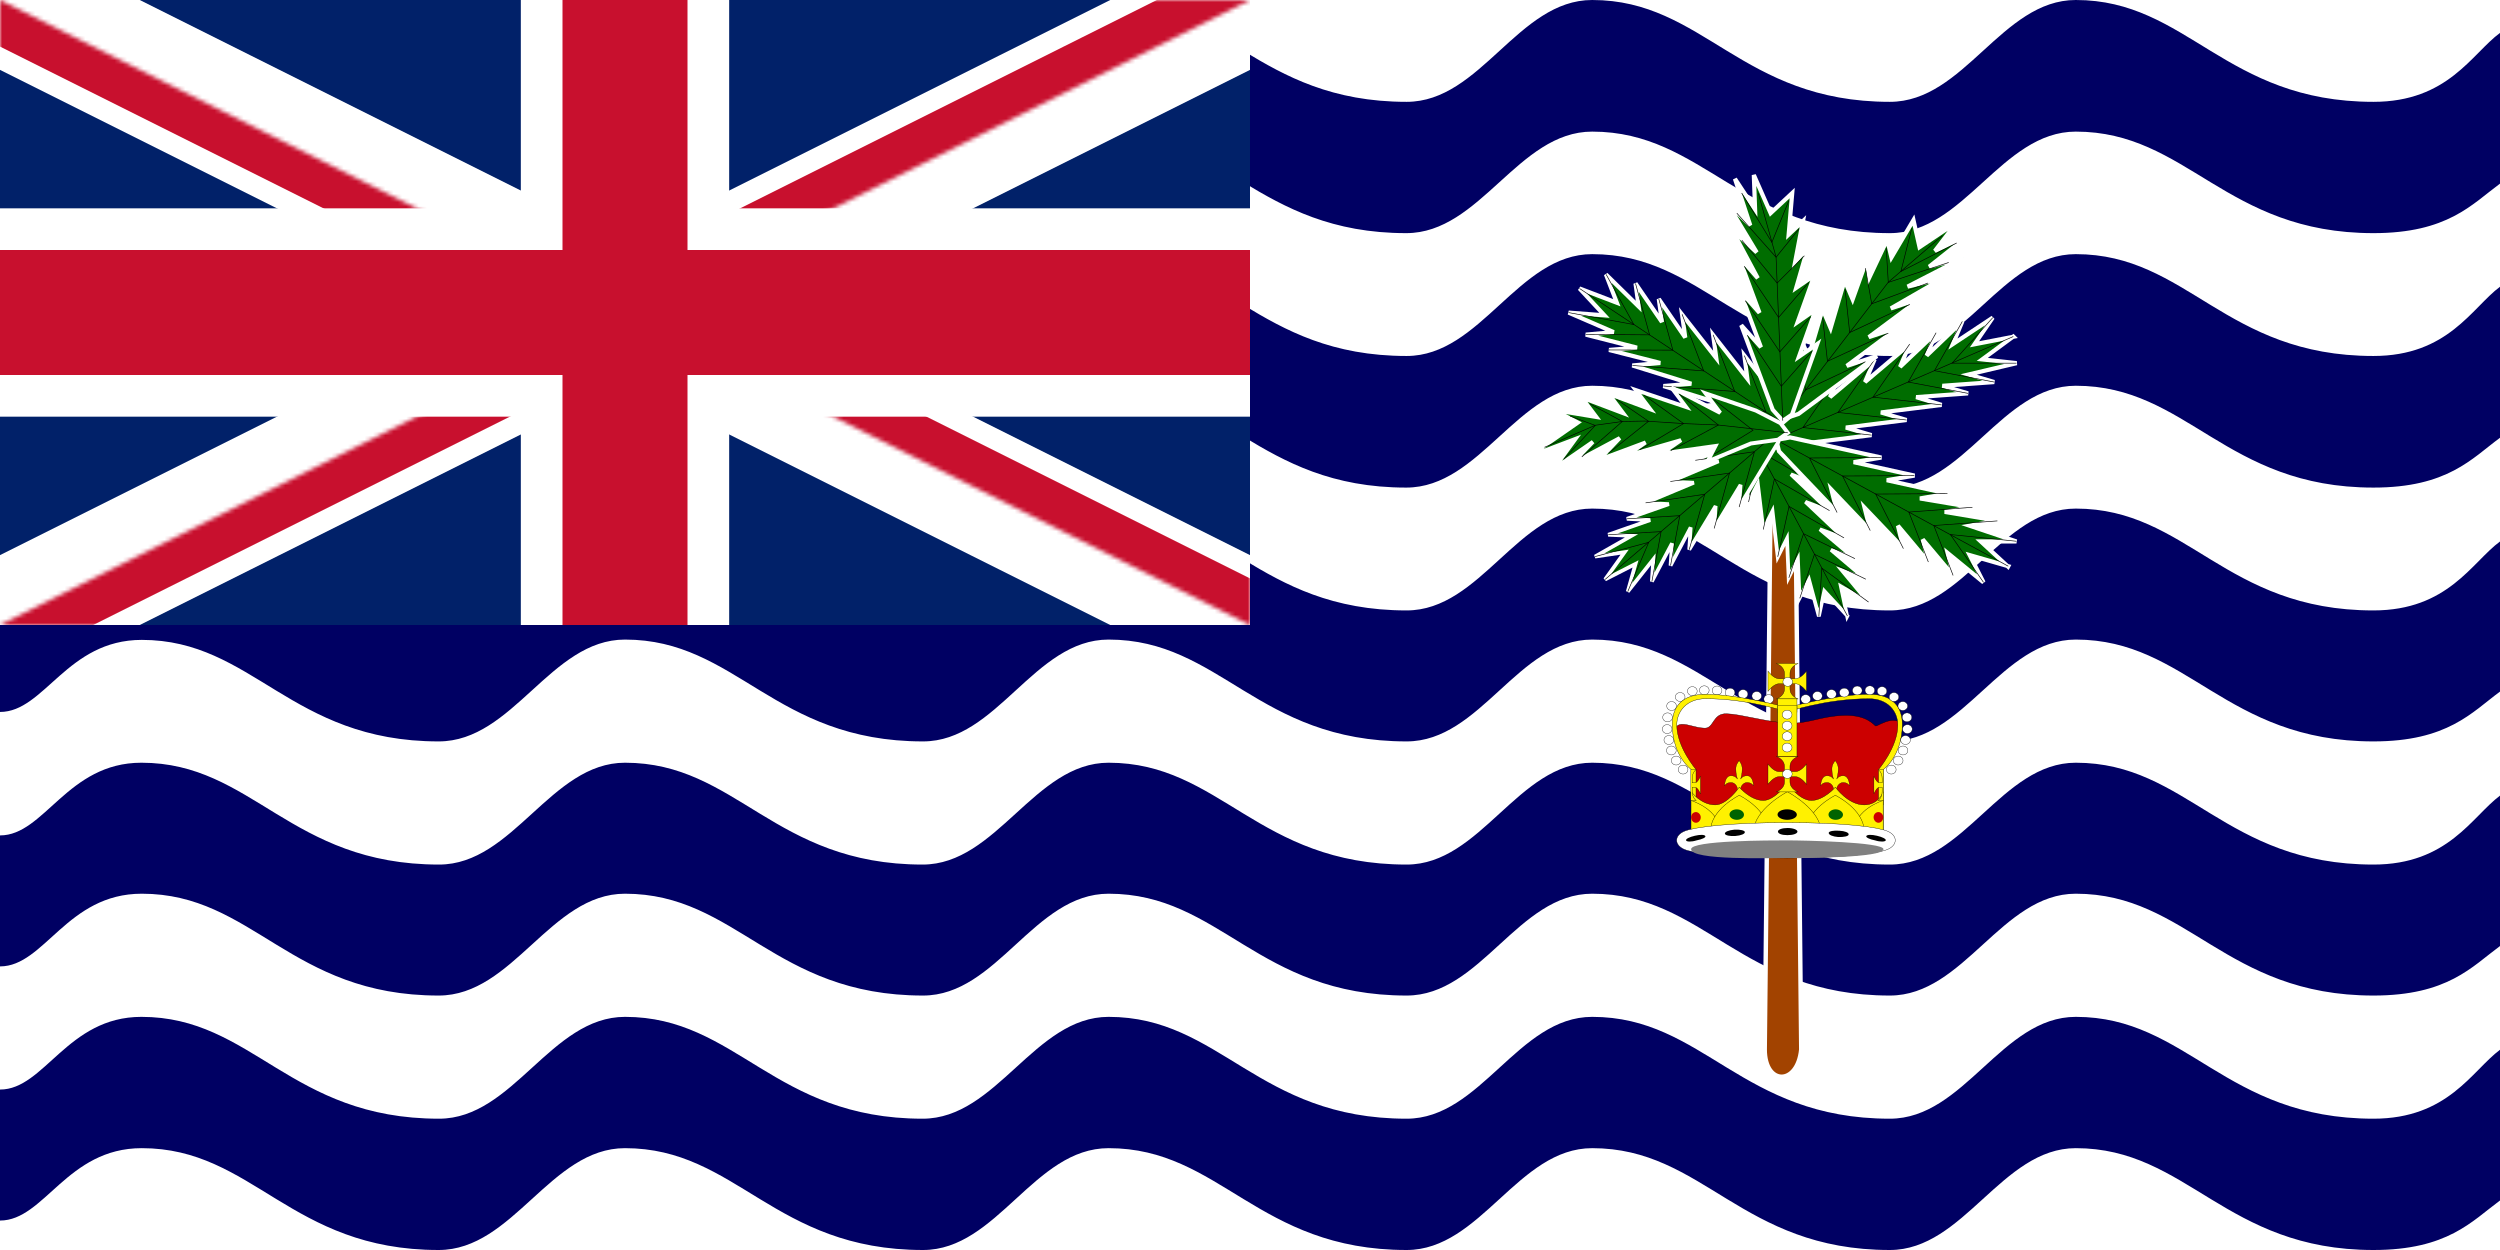 <svg xmlns="http://www.w3.org/2000/svg" width="600" height="300" fill="none"><rect width="100%" height="100%" fill="#333333" stroke="none"/><g clip-path="url(#a)"><path fill="#fff" d="M0 0h600v300H0z"/><path fill="#fff" d="M0 0h600v300H0z"/><path fill="#000063" fill-rule="evenodd" d="M600 251.943c-6.75 5.039-12.469 16.545-30.375 16.545-35.719 0-44.625-24.442-71.437-24.442-17.813 0-26.719 24.442-44.626 24.442-35.718 0-44.624-24.442-71.437-24.442-17.813 0-26.719 24.442-44.531 24.442-35.813 0-44.719-24.442-71.532-24.442-17.812 0-26.812 24.442-44.624 24.442-35.719 0-44.626-24.442-71.438-24.442-17.812 0-26.812 24.442-44.625 24.442-35.812 0-44.719-24.442-71.437-24.442-17.813 0-23.25 17.448-33.938 17.448v31.437c10.688 0 16.031-17.373 34.031-17.373 26.719 0 35.625 24.442 71.25 24.442 17.907 0 26.813-24.442 44.719-24.442 26.812 0 35.719 24.442 71.531 24.442 17.813 0 26.625-24.442 44.531-24.442 26.813 0 35.719 24.442 71.532 24.442 17.812 0 26.718-24.442 44.531-24.442 26.813 0 35.719 24.442 71.437 24.442 17.813 0 26.813-24.442 44.626-24.442C525 275.558 534 300 569.625 300c17.813 0 23.625-6.919 30.375-11.883zm0-60.993c-6.75 5.039-12.469 16.546-30.375 16.546-35.719 0-44.625-24.443-71.437-24.443-17.813 0-26.719 24.443-44.626 24.443-35.718 0-44.624-24.443-71.437-24.443-17.813 0-26.719 24.443-44.531 24.443-35.813 0-44.719-24.443-71.532-24.443-17.812 0-26.812 24.443-44.624 24.443-35.719 0-44.626-24.443-71.438-24.443-17.812 0-26.812 24.443-44.625 24.443-35.812 0-44.719-24.443-71.437-24.443-17.813 0-23.25 17.448-33.938 17.448v31.437c10.688 0 16.031-17.448 34.031-17.448 26.719 0 35.625 24.442 71.25 24.442 17.907 0 26.813-24.442 44.719-24.442 26.812 0 35.719 24.442 71.531 24.442 17.813 0 26.625-24.442 44.531-24.442 26.813 0 35.719 24.442 71.532 24.442 17.812 0 26.718-24.442 44.531-24.442 26.813 0 35.719 24.442 71.437 24.442 17.813 0 26.813-24.442 44.626-24.442 26.812 0 35.812 24.442 71.437 24.442 17.813 0 23.625-6.919 30.375-11.883zm0-60.993c-6.75 4.964-12.469 16.546-30.375 16.546-35.719 0-44.625-24.442-71.437-24.442-17.813 0-26.719 24.442-44.626 24.442-35.718 0-44.624-24.442-71.437-24.442-17.813 0-26.719 24.442-44.531 24.442-35.813 0-44.719-24.442-71.532-24.442-17.812 0-26.812 24.442-44.624 24.442-35.719 0-44.626-24.442-71.438-24.442-17.812 0-26.812 24.442-44.625 24.442-35.812 0-44.719-24.442-71.437-24.442-17.813 0-23.25 17.448-33.938 17.448v31.361c10.688 0 16.031-17.298 34.031-17.298 26.719 0 35.625 24.367 71.25 24.367 17.907 0 26.813-24.442 44.719-24.442 26.812 0 35.719 24.442 71.531 24.442 17.813 0 26.625-24.442 44.531-24.442 26.813 0 35.719 24.442 71.532 24.442 17.812 0 26.718-24.442 44.531-24.442 26.813 0 35.719 24.442 71.437 24.442 17.813 0 26.813-24.442 44.626-24.442 26.812 0 35.812 24.442 71.437 24.442 17.813 0 23.625-6.994 30.375-11.958zm0-61.143c-6.75 5.04-12.469 16.621-30.375 16.621-35.719 0-44.625-24.442-71.437-24.442-17.813 0-26.719 24.442-44.626 24.442-35.718 0-44.624-24.442-71.437-24.442-17.813 0-26.719 24.442-44.531 24.442-35.813 0-44.719-24.442-71.532-24.442-17.812 0-26.812 24.442-44.624 24.442-35.719 0-44.626-24.442-71.438-24.442-17.812 0-26.812 24.442-44.625 24.442-35.812 0-44.719-24.442-71.437-24.442C16.125 61.068 10.688 78.516 0 78.516v31.436c10.688 0 16.031-17.372 33.938-17.372 26.718 0 35.718 24.442 71.437 24.442 17.813 0 26.719-24.442 44.625-24.442 26.812 0 35.719 24.442 71.531 24.442 17.813 0 26.625-24.442 44.438-24.442 26.906 0 35.812 24.442 71.531 24.442 17.812 0 26.812-24.442 44.625-24.442 26.813 0 35.719 24.442 71.437 24.442 17.813 0 26.813-24.442 44.626-24.442 26.812 0 35.812 24.442 71.437 24.442 17.813 0 23.625-6.994 30.375-11.958v-36.25m0-60.917c-6.75 4.963-12.469 16.545-30.375 16.545C533.906 24.442 525 0 498.188 0c-17.813 0-26.719 24.442-44.626 24.442C417.844 24.442 408.938 0 382.125 0c-17.813 0-26.719 24.442-44.531 24.442C301.781 24.442 292.875 0 266.062 0c-17.812 0-26.812 24.442-44.624 24.442C185.625 24.442 176.812 0 150 0c-17.812 0-26.812 24.442-44.625 24.442C69.563 24.442 60.656 0 33.938 0 16.125 0 10.688 17.448 0 17.448V48.96c10.688-.076 16.031-17.373 33.938-17.373 26.718 0 35.718 24.367 71.437 24.367 17.813 0 26.719-24.367 44.625-24.367 26.812 0 35.719 24.367 71.531 24.367 17.813 0 26.625-24.367 44.438-24.367 26.906 0 35.812 24.367 71.531 24.367 17.812 0 26.812-24.367 44.625-24.367 26.813 0 35.719 24.367 71.437 24.367 17.813 0 26.813-24.367 44.626-24.367 26.812 0 35.812 24.367 71.437 24.367 17.813 0 23.625-6.92 30.375-11.883z" clip-rule="evenodd"/><path fill="#A24300" fill-rule="evenodd" stroke="#fff" stroke-width="1.057" d="m425.299 86.252-1.762 165.633c0 8.709 7.904 8.709 8.76 0l-1.763-165.633z" clip-rule="evenodd"/><path fill="#006D00" fill-rule="evenodd" stroke="#fff" stroke-width=".906" d="m443.372 147.823-5.538-5.99-1.308 6.091-2.367-8.81-2.265 4.43-.403-9.364-2.215 4.43-.403-9.364-2.215 4.431-1.259-11.026-2.215 4.431-1.309-10.975-2.265 4.43-1.259-11.026-.654-5.537 1.107-2.165 2.92 1.057 4.582 4.38 9.213 8.76-5.689-2.165 9.213 8.76-5.74-2.165 9.213 8.71-5.739-2.115 8.357 7.048-5.689-2.114 8.307 7.048-5.689-2.114 6.344 7.652-6.595-3.826 1.51 7.199z" clip-rule="evenodd"/><path stroke="#000" stroke-width=".151" d="m443.372 147.823-24.518-46.014m16.664 14.197-13.139-7.652-2.719 12.133"/><path stroke="#000" stroke-width=".151" d="m439.093 122.551-13.241-7.602-2.668 12.133"/><path stroke="#000" stroke-width=".151" d="m442.566 129.096-13.19-7.552-2.718 12.083"/><path stroke="#000" stroke-width=".151" d="m445.185 134.08-12.335-5.991-3.524 10.572"/><path stroke="#000" stroke-width=".151" d="m447.802 139.013-12.334-5.991-3.524 10.573"/><path stroke="#000" stroke-width=".151" d="m448.457 144.501-11.227-8.156-.705 11.579"/><path fill="#006D00" fill-rule="evenodd" stroke="#fff" stroke-width="1.007" d="m379.083 69.236 8.961 3.423-2.618-6.796 7.854 7.703-.755-5.538 6.343 9.263-.755-5.538 6.343 9.264-.755-5.538 8.206 10.471-.755-5.538 8.206 10.472-.705-5.538 8.156 10.472 4.128 5.236.353 2.769-3.373.302-7.049-2.165-14.197-4.38 6.696-.554-14.147-4.38 6.696-.554-14.146-4.38 6.695-.604-12.284-3.121 6.696-.554-12.284-3.121 6.696-.604-10.824-4.682 8.609.654-5.941-6.394z" clip-rule="evenodd"/><path stroke="#000" stroke-width=".151" d="m379.083 69.236 52.206 34.587m-24.618-6.243 17.168 1.309-5.186-13.543"/><path stroke="#000" stroke-width=".151" d="m399.22 92.646 17.117 1.31-5.185-13.594"/><path stroke="#000" stroke-width=".151" d="m391.77 87.713 17.117 1.308-5.186-13.593"/><path stroke="#000" stroke-width=".151" d="m386.131 83.987 15.355.05-3.373-12.284"/><path stroke="#000" stroke-width=".151" d="m380.593 80.262 15.304.1-3.373-12.334"/><path stroke="#000" stroke-width=".151" d="m376.465 75.026 15.657 2.87-6.646-12.033"/><path fill="#006D00" fill-rule="evenodd" stroke="#fff" stroke-width="1.007" d="m483.194 80.765-7.451 5.487 8.257.907-11.529 2.718 6.142 1.813-12.435.906 6.142 1.812-12.435.906 6.092 1.863-14.55 1.813 6.142 1.812-14.549 1.812 6.142 1.813-14.55 1.812-7.3.906-3.02-.906 1.107-2.719 5.387-4.53 10.723-9.113-2.316 5.437 10.724-9.062-2.316 5.438 10.723-9.062-2.316 5.437 8.66-8.206-2.266 5.487 8.559-8.206-2.266 5.437 9.566-6.343-4.38 6.394 9.364-1.813z" clip-rule="evenodd"/><path stroke="#000" stroke-width=".151" d="m483.194 80.765-58.902 25.474m17.167-16.362-8.76 12.738 16.463 1.812"/><path stroke="#000" stroke-width=".151" d="m449.917 86.252-8.81 12.738 16.463 1.812"/><path stroke="#000" stroke-width=".151" d="m458.324 82.577-8.81 12.737 16.463 1.863"/><path stroke="#000" stroke-width=".151" d="m464.668 79.859-6.696 11.83 14.348 2.72"/><path stroke="#000" stroke-width=".151" d="m470.961 77.14-6.696 11.831 14.348 2.719"/><path stroke="#000" stroke-width=".151" d="m478.261 76.234-9.767 10.925h15.456"/><path fill="#006D00" fill-rule="evenodd" stroke="#fff" stroke-width="1.007" d="m481.986 135.892-9.263-2.668 3.323 6.544-8.609-7.048 1.309 5.387-7.3-8.659 1.359 5.437-7.3-8.71 1.309 5.438-9.313-9.767 1.359 5.437-9.314-9.767 1.359 5.437-9.313-9.766-4.632-4.884-.654-2.718 3.322-.605 7.3 1.611 14.6 3.223-6.645 1.107 14.6 3.222-6.646 1.108 14.6 3.222-6.646 1.158 12.587 2.114-6.646 1.108 12.586 2.114-6.595 1.208 11.227 3.776h-8.559l6.545 6.042z" clip-rule="evenodd"/><path stroke="#000" stroke-width=".151" d="m481.986 135.892-55.68-30.307m25.172 4.229-17.218.1 6.645 13.09"/><path stroke="#000" stroke-width=".151" d="m459.432 114.143-17.218.101 6.646 13.089"/><path stroke="#000" stroke-width=".151" d="m467.386 118.473-17.218.101 6.646 13.089"/><path stroke="#000" stroke-width=".151" d="m473.377 121.745-15.254 1.158 4.682 11.982"/><path stroke="#000" stroke-width=".151" d="m479.369 125.017-15.255 1.108 4.632 11.982"/><path stroke="#000" stroke-width=".151" d="m483.95 129.901-15.859-1.611 7.955 11.479"/><path fill="#006D00" fill-rule="evenodd" stroke="#fff" stroke-width=".906" d="m385.225 139.064 4.682-6.545-7.099 1.057 8.76-4.984-5.588-.252 10.069-3.524-5.589-.302 10.069-3.524-5.588-.302 11.579-4.833-5.638-.252 11.579-4.883-5.588-.252 11.579-4.833 5.789-2.467 2.82.151-.202 2.668-3.171 5.236-6.344 10.472.403-5.337-6.343 10.472.352-5.387-6.343 10.472.352-5.337-4.833 9.163.352-5.337-4.833 9.163.353-5.336-6.142 7.753 1.863-6.646z" clip-rule="evenodd"/><path stroke="#000" stroke-width=".151" d="m385.225 139.063 41.785-35.744m-9.615 18.376 3.675-13.291-14.197 2.064"/><path stroke="#000" stroke-width=".151" d="m411.404 126.83 3.675-13.291-14.197 2.014"/><path stroke="#000" stroke-width=".151" d="m405.413 131.915 3.725-13.291-14.197 2.064"/><path stroke="#000" stroke-width=".151" d="m400.932 135.741 2.215-11.982-12.687.755"/><path stroke="#000" stroke-width=".151" d="m396.452 139.567 2.215-11.982-12.687.755"/><path stroke="#000" stroke-width=".151" d="m390.662 141.983 5.034-11.83-12.888 3.423"/><path fill="#006D00" fill-rule="evenodd" stroke="#fff" stroke-width="1.007" d="m469.702 53.277-9.012 6.041-1.459-6.494-5.287 8.961-1.007-4.279-4.329 9.163-.604-4.23-3.373 9.415-1.913-4.53-3.373 11.427-1.914-4.53-3.373 11.427-1.963-4.53-3.373 11.428-1.661 5.739.956 2.265 3.625-1.208 6.243-4.632 12.586-9.263-7.25 2.366 12.536-9.314-7.25 2.417 12.536-9.314-7.25 2.417 12.586-7.25-8.558 2.014 13.391-6.897L463.006 64l9.918-7.853-8.558 4.078z" clip-rule="evenodd"/><path stroke="#000" stroke-width=".151" d="m466.178 56.55-12.989 11.176-25.172 32.824"/><path stroke="#000" stroke-width=".151" d="m447.702 86.806-14.399 6.797-1.208-10.472"/><path stroke="#000" stroke-width=".151" d="m453.189 79.96-14.599 6.746-1.158-10.472"/><path stroke="#000" stroke-width=".151" d="m458.375 73.062-14.449 6.746-1.108-10.42"/><path stroke="#000" stroke-width=".151" d="m462.704 67.927-13.492 4.984-1.51-8.558"/><path stroke="#000" stroke-width=".151" d="m467.689 62.994-14.5 4.782-.503-8.256"/><path stroke="#000" stroke-width=".151" d="m469.602 58.311-13.392 6.847 2.618-10.37"/><path fill="#006D00" fill-rule="evenodd" stroke="#fff" stroke-width="1.007" d="m420.919 42 4.027 9.163 5.186-4.833-.856 9.968 3.423-3.222-1.862 9.767 3.02-3.323-2.769 9.565 4.38-3.02-4.027 11.226 4.329-3.02-4.027 11.327 4.38-3.02-4.028 11.277-2.014 5.638-2.215 1.51-2.416-2.668-2.517-6.746-5.035-13.543 4.732 5.287-5.084-13.593 4.732 5.336-5.034-13.593 4.631 5.286-6.293-11.78 6.042 5.588-7.25-12.032 5.689 5.538-3.675-11.177 4.833 7.35z" clip-rule="evenodd"/><path stroke="#000" stroke-width=".151" d="m421.976 46.33 4.279 15.354 1.611 39.269"/><path stroke="#000" stroke-width=".151" d="m419.358 80.463 8.156 12.234 7.4-8.408"/><path stroke="#000" stroke-width=".151" d="m418.854 72.156 8.307 12.284 7.401-8.407"/><path stroke="#000" stroke-width=".151" d="m418.603 63.9 8.256 12.284 7.25-8.408"/><path stroke="#000" stroke-width=".151" d="m418.049 57.657 8.458 10.27 6.544-6.545"/><path stroke="#000" stroke-width=".151" d="m416.841 51.163 9.414 10.572 5.538-6.847"/><path stroke="#000" stroke-width=".151" d="m417.999 46.33 7.249 11.83 4.078-10.018"/><path fill="#006D00" fill-rule="evenodd" stroke="#fff" stroke-width=".957" d="m367 109.562 11.73-8.156-5.89-3.02 10.32 1.711-3.524-4.682 9.969 3.776-3.525-4.682 10.019 3.726-3.524-4.632 12.082 4.078-3.524-4.682 11.731 6.091-3.524-4.682 12.082 4.129 5.89 3.02 1.762 2.316-2.366 1.661-6.494.907-10.421 4.329 1.913-3.725-12.939 1.812 4.682-3.222-13.24 3.826 4.732-3.272-11.176 4.179 4.984-5.236-11.479 6.142 5.035-5.236-9.465 6.545 5.286-7.25z" clip-rule="evenodd"/><path stroke="#000" stroke-width=".151" d="m370.675 107.347 12.184-5.286 6.494-.907 5.387-.1 9.314.604 8.407.352 16.614 1.863"/><path stroke="#000" stroke-width=".151" d="m411.403 109.008 9.314-5.739-9.465-7.4"/><path stroke="#000" stroke-width=".151" d="m400.982 108.152 11.429-6.142-9.415-7.45"/><path stroke="#000" stroke-width=".151" d="m393.531 107.951 10.522-6.293-9.565-6.897m-14.852 14.902 9.717-8.509-7.854-4.279"/><path stroke="#000" stroke-width=".151" d="m375.307 110.217 7.551-8.106-6.041-2.265m9.263 8.911 9.566-7.653-7.653-5.236"/><path fill="#C00" fill-rule="evenodd" stroke="#000" stroke-width=".083" d="m406.539 198.768-.111-13.732-3.978-6.413c-.996-3.153-.508-4.676 1.107-4.784 1.608-.095 3.204.816 5.522.918 2.318.101 1.881-3.561 5.307-3.459 3.425.102 9.396 1.936 14.475 2.242 5.085.299 7.735-1.631 13.596-1.834s7.403 2.541 7.735 2.541 1.993-1.115 3.647-1.319c1.66-.203 2.214.612 2.214.612s-.111 3.458-.886 5.49c-.775 2.038-3.536 5.395-3.646 5.395-.111 0-.997 14.955-.997 15.057s-43.985-.408-43.985-.714Z" clip-rule="evenodd"/><path fill="#FFF100" fill-rule="evenodd" stroke="#000" stroke-width=".083" d="M452.009 184.677s4.428-3.117 4.545-10.616c.065-4.315-2.24-7.432-8.009-7.432-8.075 0-19.607 3.183-19.607 3.183v1.061s9.227-3.183 19.613-3.183c4.61 0 6.922 3.117 6.922 6.306 0 5.31-4.623 10.687-4.623 10.687v8.493h1.159z" clip-rule="evenodd"/><path fill="#fff" fill-rule="evenodd" stroke="#000" stroke-width=".083" d="M454.409 182.454a1 1 0 0 0 .062.432q.08.21.244.374.165.162.387.252a1.24 1.24 0 0 0 1.313-.252q.163-.164.244-.374a1 1 0 0 0 .062-.432 1.03 1.03 0 0 0-.368-.702 1.22 1.22 0 0 0-.788-.285c-.292 0-.574.102-.788.285a1.03 1.03 0 0 0-.368.702ZM455.567 180.038a1 1 0 0 0 .062.432q.08.209.244.373.165.163.386.252a1.24 1.24 0 0 0 1.313-.252 1.1 1.1 0 0 0 .245-.373 1 1 0 0 0 .062-.432 1.04 1.04 0 0 0-.368-.703 1.2 1.2 0 0 0-.788-.284c-.293 0-.574.101-.788.284a1.03 1.03 0 0 0-.368.703ZM456.171 177.52a1.02 1.02 0 0 0 .307.806c.108.108.24.194.386.252a1.24 1.24 0 0 0 1.313-.252c.108-.108.192-.235.244-.373a1 1 0 0 0 .062-.433 1.04 1.04 0 0 0-.367-.702 1.22 1.22 0 0 0-.789-.285c-.292 0-.574.102-.788.285a1.04 1.04 0 0 0-.368.702ZM456.624 174.903a1 1 0 0 0 .062.432q.08.209.244.373.165.163.386.252a1.24 1.24 0 0 0 1.314-.252c.108-.108.191-.235.244-.373a1 1 0 0 0 .062-.432 1.03 1.03 0 0 0-.368-.703 1.2 1.2 0 0 0-.788-.284c-.292 0-.574.101-.788.284a1.03 1.03 0 0 0-.368.703ZM456.524 172.083a1 1 0 0 0 .061.432q.08.21.245.374c.108.107.24.193.386.252a1.26 1.26 0 0 0 .927 0c.146-.059.278-.145.386-.252a1 1 0 0 0 .244-.374 1 1 0 0 0 .062-.432 1.04 1.04 0 0 0-.367-.702 1.22 1.22 0 0 0-.789-.285c-.292 0-.574.102-.788.285a1.03 1.03 0 0 0-.367.702ZM452.748 184.619a1 1 0 0 0 .306.805c.108.108.24.194.386.253a1.26 1.26 0 0 0 .927 0 1.2 1.2 0 0 0 .386-.253.998.998 0 0 0 .306-.805 1.03 1.03 0 0 0-.367-.702 1.22 1.22 0 0 0-.789-.285c-.292 0-.573.102-.788.285a1.03 1.03 0 0 0-.367.702ZM455.517 169.364a1 1 0 0 0 .306.806c.108.108.24.194.386.252a1.24 1.24 0 0 0 1.313-.252 1 1 0 0 0 .306-.806 1.04 1.04 0 0 0-.367-.702 1.22 1.22 0 0 0-.789-.285c-.292 0-.573.102-.788.285a1.04 1.04 0 0 0-.367.702ZM453.402 167.2a1 1 0 0 0 .062.432q.08.21.245.373t.386.253a1.26 1.26 0 0 0 .927 0 1.2 1.2 0 0 0 .386-.253 1 1 0 0 0 .244-.373 1 1 0 0 0 .062-.432 1.04 1.04 0 0 0-.367-.702 1.22 1.22 0 0 0-.789-.285c-.292 0-.574.102-.788.285a1.04 1.04 0 0 0-.368.702ZM450.533 165.79a1 1 0 0 0 .062.432q.08.21.244.374c.108.107.24.193.386.252a1.24 1.24 0 0 0 1.313-.252q.164-.164.245-.374a1 1 0 0 0 .061-.432 1.03 1.03 0 0 0-.367-.702 1.22 1.22 0 0 0-.788-.285c-.293 0-.574.102-.789.285a1.04 1.04 0 0 0-.367.702ZM447.613 165.589a1.028 1.028 0 0 0 .306.805c.108.108.24.194.386.253a1.26 1.26 0 0 0 .927 0 1.2 1.2 0 0 0 .386-.253q.165-.163.245-.373a1 1 0 0 0 .061-.432 1.03 1.03 0 0 0-.367-.702 1.22 1.22 0 0 0-.788-.285c-.293 0-.574.102-.789.285a1.03 1.03 0 0 0-.367.702ZM444.592 165.639a1 1 0 0 0 .062.432q.08.21.244.374c.108.107.24.193.386.252a1.24 1.24 0 0 0 1.313-.252q.164-.164.245-.374a1 1 0 0 0 .061-.432 1.03 1.03 0 0 0-.367-.702 1.22 1.22 0 0 0-.788-.285c-.293 0-.574.102-.789.285a1.04 1.04 0 0 0-.367.702ZM441.471 166.143a1 1 0 0 0 .062.432q.08.209.244.373c.108.108.24.194.386.252a1.24 1.24 0 0 0 1.313-.252.998.998 0 0 0 .306-.805 1.04 1.04 0 0 0-.367-.703 1.2 1.2 0 0 0-.788-.284c-.293 0-.574.101-.789.284a1.04 1.04 0 0 0-.367.703ZM438.4 166.495a1 1 0 0 0 .061.432q.08.21.245.374c.108.107.24.193.386.252a1.24 1.24 0 0 0 1.313-.252 1 1 0 0 0 .244-.374 1 1 0 0 0 .062-.432 1.04 1.04 0 0 0-.367-.702 1.22 1.22 0 0 0-.789-.285c-.292 0-.574.102-.788.285a1.03 1.03 0 0 0-.367.702ZM435.026 166.948a1.01 1.01 0 0 0 .307.805c.108.108.24.194.386.253a1.26 1.26 0 0 0 .927 0 1.2 1.2 0 0 0 .386-.253 1 1 0 0 0 .244-.373 1 1 0 0 0 .062-.432 1.04 1.04 0 0 0-.367-.702 1.22 1.22 0 0 0-.789-.285c-.292 0-.574.102-.788.285a1.04 1.04 0 0 0-.368.702ZM432.208 167.703a1 1 0 0 0 .061.432q.08.21.245.374c.108.108.24.193.386.252a1.24 1.24 0 0 0 1.313-.252 1 1 0 0 0 .244-.374 1 1 0 0 0 .062-.432 1.04 1.04 0 0 0-.367-.702 1.22 1.22 0 0 0-.789-.285c-.292 0-.574.102-.788.285a1.04 1.04 0 0 0-.367.702ZM403.437 182.454a1 1 0 0 1-.061.432 1.1 1.1 0 0 1-.245.374c-.108.107-.24.193-.386.252a1.24 1.24 0 0 1-1.313-.252 1 1 0 0 1-.244-.374 1 1 0 0 1-.062-.432c.022-.268.153-.519.367-.702.215-.183.496-.285.789-.285.292 0 .574.102.788.285s.346.434.367.702ZM402.279 180.038a1 1 0 0 1-.062.432 1.05 1.05 0 0 1-.244.373c-.108.108-.24.194-.386.252a1.24 1.24 0 0 1-1.313-.252.998.998 0 0 1-.306-.805c.022-.269.153-.52.367-.703s.496-.284.788-.284.574.101.789.284c.214.183.345.434.367.703ZM401.675 177.52a1 1 0 0 1-.062.433 1.05 1.05 0 0 1-.244.373c-.108.108-.24.194-.386.252a1.24 1.24 0 0 1-1.313-.252 1 1 0 0 1-.306-.806c.022-.268.153-.519.367-.702s.496-.285.788-.285.574.102.789.285c.214.183.345.434.367.702ZM401.272 174.903a1 1 0 0 1-.306.805c-.108.108-.24.194-.386.252a1.24 1.24 0 0 1-1.313-.252 1.05 1.05 0 0 1-.244-.373 1 1 0 0 1-.062-.432c.022-.269.153-.52.367-.703.215-.183.496-.284.789-.284.292 0 .574.101.788.284s.345.434.367.703ZM401.373 172.083a1 1 0 0 1-.062.433 1.1 1.1 0 0 1-.244.373q-.165.163-.386.252a1.24 1.24 0 0 1-1.314-.252 1.1 1.1 0 0 1-.244-.373 1 1 0 0 1-.062-.433c.022-.268.154-.519.368-.702s.496-.285.788-.285.574.102.788.285.346.434.368.702ZM402.329 169.364a1 1 0 0 1-.306.806c-.108.108-.24.194-.386.252a1.24 1.24 0 0 1-1.313-.252 1.05 1.05 0 0 1-.244-.373 1 1 0 0 1-.062-.433c.022-.268.153-.519.367-.702.215-.183.496-.285.789-.285.292 0 .574.102.788.285s.346.434.367.702ZM404.394 167.2a1 1 0 0 1-.062.432 1 1 0 0 1-.244.373 1.2 1.2 0 0 1-.386.253 1.26 1.26 0 0 1-.927 0 1.2 1.2 0 0 1-.387-.253 1.05 1.05 0 0 1-.244-.373 1 1 0 0 1-.062-.432c.022-.268.154-.519.368-.702s.496-.285.788-.285.574.102.788.285.346.434.368.702ZM407.314 165.79a1 1 0 0 1-.062.432 1.1 1.1 0 0 1-.244.374q-.165.162-.386.252a1.24 1.24 0 0 1-1.314-.252 1.1 1.1 0 0 1-.244-.374 1 1 0 0 1-.062-.432c.022-.268.153-.519.368-.702.214-.183.496-.285.788-.285s.574.102.788.285.346.434.368.702ZM410.183 165.589a1 1 0 0 1-.306.805 1.2 1.2 0 0 1-.386.253 1.26 1.26 0 0 1-.927 0 1.2 1.2 0 0 1-.386-.253 1.03 1.03 0 0 1-.306-.805c.022-.269.153-.519.367-.702.215-.183.496-.285.789-.285.292 0 .574.102.788.285s.346.433.367.702ZM413.254 165.639a1 1 0 0 1-.061.432 1.1 1.1 0 0 1-.245.374c-.108.107-.24.193-.386.252a1.24 1.24 0 0 1-1.313-.252 1.1 1.1 0 0 1-.245-.374 1 1 0 0 1-.061-.432c.022-.268.153-.519.367-.702.215-.183.496-.285.789-.285.292 0 .573.102.788.285.214.183.345.434.367.702ZM416.375 166.143a1 1 0 0 1-.306.805c-.108.108-.24.194-.386.252a1.24 1.24 0 0 1-1.313-.252 1.05 1.05 0 0 1-.244-.373 1 1 0 0 1-.062-.432c.022-.269.153-.52.367-.703.215-.183.496-.284.789-.284.292 0 .574.101.788.284s.345.434.367.703ZM419.497 166.495a1 1 0 0 1-.062.432 1.05 1.05 0 0 1-.244.374q-.165.162-.386.252a1.24 1.24 0 0 1-1.314-.252 1.1 1.1 0 0 1-.244-.374 1 1 0 0 1-.062-.432c.022-.268.154-.519.368-.702s.496-.285.788-.285.574.102.788.285.346.434.368.702ZM422.769 166.948a1 1 0 0 1-.061.432 1.04 1.04 0 0 1-.245.373 1.2 1.2 0 0 1-.386.253 1.26 1.26 0 0 1-.927 0 1.2 1.2 0 0 1-.386-.253 1.03 1.03 0 0 1-.306-.805c.022-.268.153-.519.367-.702.215-.183.496-.285.789-.285.292 0 .574.102.788.285s.346.434.367.702ZM425.639 167.703a1 1 0 0 1-.062.432 1.05 1.05 0 0 1-.244.374q-.165.163-.386.252a1.24 1.24 0 0 1-1.313-.252 1.01 1.01 0 0 1-.307-.806c.022-.268.154-.519.368-.702s.496-.285.788-.285.574.102.789.285c.214.183.345.434.367.702ZM405.099 184.619a1.01 1.01 0 0 1-.307.805 1.2 1.2 0 0 1-.386.253 1.26 1.26 0 0 1-.927 0 1.2 1.2 0 0 1-.386-.253 1 1 0 0 1-.244-.373 1 1 0 0 1-.062-.432c.022-.269.153-.519.367-.702.215-.183.496-.285.789-.285.292 0 .574.102.788.285s.346.433.368.702Z" clip-rule="evenodd"/><path fill="#FFF100" fill-rule="evenodd" stroke="#000" stroke-width=".083" d="M405.888 184.677s-4.428-3.117-4.545-10.616c-.065-4.315 2.24-7.432 8.009-7.432 8.074 0 19.606 3.183 19.606 3.183v1.061s-9.227-3.183-19.613-3.183c-4.61 0-6.921 3.117-6.921 6.306 0 5.31 4.623 10.687 4.623 10.687v8.493h-1.159z" clip-rule="evenodd"/><path fill="#FFF100" fill-rule="evenodd" stroke="#000" stroke-width=".067" d="M413.903 188.607s.332-.809 1.539-.809c.82 0 1.537.809 1.537 1.617v1.619h.77v-1.619c0-.808.768-1.617 1.537-1.617 1.154 0 1.539.809 1.539.809s0-2.428-1.539-2.428c-1.153 0-1.537.809-1.537.809s.384-1.213.384-2.428-.768-2.023-.768-2.023c0 .155-.77.811-.77 2.023s.384 2.428.384 2.428-.384-.809-1.537-.809c-1.539 0-1.539 2.428-1.539 2.428ZM436.961 188.607s.332-.809 1.539-.809c.82 0 1.536.809 1.536 1.617v1.619h.771v-1.619c0-.808.768-1.617 1.536-1.617 1.155 0 1.539.809 1.539.809s0-2.428-1.539-2.428c-1.152 0-1.536.809-1.536.809s.384-1.213.384-2.428-.768-2.023-.768-2.023c0 .155-.771.811-.771 2.023s.384 2.428.384 2.428-.384-.809-1.536-.809c-1.539 0-1.539 2.428-1.539 2.428Z" clip-rule="evenodd"/><path fill="#FFF100" fill-rule="evenodd" stroke="#000" stroke-width=".083" d="M405.888 199.548v-9.561s2.305 3.189 5.769 3.189c2.832 0 5.769-4.25 5.769-4.25s2.702 3.189 5.769 3.189c2.735 0 5.763-4.112 5.763-4.112s2.813 4.112 5.769 4.112c2.963 0 5.769-3.189 5.769-3.189s3.015 4.25 6.922 4.25c3.458 0 4.617-3.189 4.617-3.189v9.561z" clip-rule="evenodd"/><path fill="#FFF100" fill-rule="evenodd" stroke="#000" stroke-width=".083" d="M405.847 199.548v-7.433s6.922 2.116 6.922 7.433zM451.949 199.548v-7.433s-6.922 2.116-6.922 7.433z" clip-rule="evenodd"/><path fill="#FFF100" fill-rule="evenodd" stroke="#000" stroke-width=".083" d="M410.504 199.548c0-5.317 6.922-8.674 6.922-8.674s6.922 3.357 6.922 8.674zM433.562 199.548c0-5.317 6.922-8.674 6.922-8.674s6.922 3.357 6.922 8.674z" clip-rule="evenodd"/><path fill="#FFF100" fill-rule="evenodd" stroke="#000" stroke-width=".083" d="M420.875 199.579c0-5.311 8.08-9.554 8.08-9.554s8.075 4.243 8.075 9.554h-16.155Z" clip-rule="evenodd"/><path fill="#fff" fill-rule="evenodd" stroke="#000" stroke-width=".083" d="M453.151 199.549c-2.279-1.061-10.687-2.122-24.227-2.122-13.539 0-22.533 1.061-24.818 2.122-2.279 1.061-2.279 3.189 0 4.25s11.286 2.122 24.818 2.122 21.948-1.061 24.227-2.122 2.279-3.189 0-4.25Z" clip-rule="evenodd"/><path fill="gray" fill-rule="evenodd" d="M452.031 203.806c0 2.115-19.231 2.115-23.108 2.115-4.178 0-23.057.604-23.057-2.115 0-2.114 19.03-2.114 23.057-2.114 4.028 0 23.108.403 23.108 2.114" clip-rule="evenodd"/><path fill="#C00" fill-rule="evenodd" d="M408.182 196.154c0 .705-.504 1.309-1.158 1.309-.655 0-1.158-.604-1.158-1.309s.503-1.258 1.158-1.258c.604 0 1.158.604 1.158 1.258m43.799 0c0 .705-.503 1.309-1.158 1.309-.604 0-1.158-.604-1.158-1.309s.504-1.258 1.158-1.258c.655 0 1.158.604 1.158 1.258" clip-rule="evenodd"/><path fill="#000" fill-rule="evenodd" d="M431.239 195.55c0 .654-1.057 1.208-2.316 1.208-1.208 0-2.316-.554-2.316-1.259s1.007-1.258 2.316-1.258 2.316.604 2.316 1.258z" clip-rule="evenodd"/><path fill="#006300" fill-rule="evenodd" d="M442.315 195.55c0 .654-.806 1.208-1.762 1.208-.957 0-1.712-.554-1.712-1.259s.806-1.258 1.712-1.258 1.762.604 1.762 1.258zm-23.763 0c0 .654-.755 1.208-1.711 1.208s-1.762-.554-1.762-1.259.755-1.258 1.762-1.258c.956 0 1.711.604 1.711 1.258z" clip-rule="evenodd"/><path fill="#FFF100" fill-rule="evenodd" stroke="#000" stroke-width=".079" d="M424.321 188.224s1.317-1.816 2.638-1.816h1.317v1.209c0 1.823-1.976 2.432-1.976 2.432h5.272s-1.979-.609-1.979-2.432v-1.209h1.321c1.317 0 2.634 1.823 2.634 1.823v-4.861s-1.317 1.822-2.634 1.822h-1.321v-1.216c0-1.819 1.979-2.425 1.979-2.425h-5.275s1.975.606 1.975 2.425v1.216h-1.317c-1.321 0-2.638-1.822-2.638-1.822v4.857z" clip-rule="evenodd"/><path fill="#FFF100" fill-rule="evenodd" stroke="#000" stroke-width=".078" d="M405.803 192.123h1.319s-.99-.53-.99-2.125v-1.058h.659c.66 0 1.321 1.595 1.321 1.595v-4.253s-.661 1.594-1.321 1.594h-.659v-1.063c0-1.592.99-2.122.99-2.122h-1.319zM452.044 192.123h-1.319s.99-.53.99-2.125v-1.058h-.659c-.661 0-1.321 1.595-1.321 1.595v-4.253s.66 1.594 1.321 1.594h.659v-1.063c0-1.592-.99-2.122-.99-2.122h1.319z" clip-rule="evenodd"/><path fill="#fff" fill-rule="evenodd" stroke="#000" stroke-width=".083" d="M430.111 185.744c0 .281-.122.551-.338.75s-.509.31-.815.31-.599-.111-.815-.31a1.02 1.02 0 0 1-.337-.75c0-.282.121-.552.337-.751s.51-.31.815-.31c.306 0 .599.111.815.31s.338.469.338.751Z" clip-rule="evenodd"/><path fill="#FFF100" fill-rule="evenodd" stroke="#000" stroke-width=".079" d="M424.321 165.921s1.317-1.815 2.638-1.815h1.317v1.209c0 1.822-1.976 2.432-1.976 2.432h5.272s-1.979-.61-1.979-2.432v-1.209h1.321c1.317 0 2.634 1.822 2.634 1.822v-4.861s-1.317 1.823-2.634 1.823h-1.321v-1.217c0-1.818 1.979-2.425 1.979-2.425h-5.275s1.975.607 1.975 2.425v1.217h-1.317c-1.321 0-2.638-1.823-2.638-1.823v4.857z" clip-rule="evenodd"/><path fill="#fff" fill-rule="evenodd" stroke="#000" stroke-width=".083" d="M430.211 163.642c0 .282-.121.552-.337.751s-.51.31-.815.31c-.306 0-.599-.111-.815-.31a1.02 1.02 0 0 1-.338-.751c0-.281.122-.551.338-.75s.509-.31.815-.31.599.111.815.31.337.469.337.75Z" clip-rule="evenodd"/><path fill="#FFF100" fill-rule="evenodd" stroke="#000" stroke-width=".083" d="M426.653 167.731h4.617v3.189h-4.624z" clip-rule="evenodd"/><path fill="#FFF100" fill-rule="evenodd" stroke="#000" stroke-width=".083" d="M426.653 169.398h4.617v12.138h-4.624z" clip-rule="evenodd"/><path fill="#fff" fill-rule="evenodd" stroke="#000" stroke-width=".083" d="M430.069 179.333a1 1 0 0 1-.061.432 1.1 1.1 0 0 1-.245.374c-.108.107-.24.193-.386.252a1.26 1.26 0 0 1-.927 0 1.2 1.2 0 0 1-.386-.252 1.1 1.1 0 0 1-.245-.374 1 1 0 0 1-.061-.432c.022-.268.153-.519.367-.702.215-.183.496-.285.788-.285s.574.102.789.285c.214.183.345.434.367.702ZM430.069 176.614a1 1 0 0 1-.061.432 1.1 1.1 0 0 1-.245.374c-.108.107-.24.193-.386.252a1.24 1.24 0 0 1-1.313-.252 1.1 1.1 0 0 1-.245-.374 1 1 0 0 1-.061-.432c.022-.268.153-.519.367-.702.215-.183.496-.285.788-.285s.574.102.789.285c.214.183.345.434.367.702ZM430.069 174.097a1 1 0 0 1-.061.432 1.1 1.1 0 0 1-.245.374c-.108.107-.24.193-.386.252a1.24 1.24 0 0 1-1.313-.252 1.1 1.1 0 0 1-.245-.374 1 1 0 0 1-.061-.432c.022-.268.153-.519.367-.702.215-.183.496-.285.788-.285s.574.102.789.285c.214.183.345.434.367.702ZM430.069 171.429a1 1 0 0 1-.306.805c-.108.108-.24.194-.386.252a1.24 1.24 0 0 1-.927 0 1.1 1.1 0 0 1-.386-.252.998.998 0 0 1-.306-.805c.022-.269.153-.52.367-.703.215-.183.496-.284.788-.284s.574.101.789.284c.214.183.345.434.367.703Z" clip-rule="evenodd"/><path fill="#000" fill-rule="evenodd" d="M431.39 199.577c0 .504-1.057.856-2.416.856s-2.266-.352-2.266-.856c0-.503 1.007-.856 2.316-.856s2.366.403 2.366.856m21.195 2.115c-.151.352-1.309.402-2.567 0-1.309-.252-2.215-.705-2.115-1.007.151-.403 1.309-.403 2.568-.101 1.309.302 2.215.755 2.114 1.108m-8.911-1.41c0 .403-1.158.655-2.517.604-1.259-.1-2.316-.503-2.265-1.007.05-.402 1.208-.604 2.517-.503 1.309.05 2.366.453 2.265.906m-39.016 1.41c.1.352 1.258.402 2.517 0 1.309-.252 2.265-.705 2.114-1.007-.151-.403-1.258-.403-2.517-.101-1.309.302-2.215.755-2.114 1.108m9.313-1.611c.051.402 1.208.654 2.517.554 1.309-.101 2.367-.504 2.266-.957 0-.352-1.158-.655-2.517-.554-1.259.101-2.316.504-2.266.957" clip-rule="evenodd"/><g clip-path="url(#b)"><path fill="#fff" d="M0 0h300v150H0z"/><path fill="#012169" d="M0 0v150h300V0z"/><path fill="#000" d="m0 0 300 150Zm300 0L0 150Z"/><path stroke="#fff" stroke-width="30" d="m0 0 300 150m0-150L0 150"/><mask id="c" width="300" height="150" x="0" y="0" maskUnits="userSpaceOnUse" style="mask-type:luminance"><path fill="#fff" d="M150 75h150v75zm0 0v75H0zm0 0H0V0zm0 0V0h150z"/></mask><g mask="url(#c)"><path fill="#000" d="m0 0 300 150Zm300 0L0 150Z"/><path stroke="#C8102E" stroke-width="20" d="m0 0 300 150m0-150L0 150"/></g><path fill="#000" d="M150 0v150ZM0 75h300Z"/><path stroke="#fff" stroke-width="50" d="M150 0v150M0 75h300"/><path fill="#000" d="M150 0v150ZM0 75h300Z"/><path stroke="#C8102E" stroke-width="30" d="M150 0v150M0 75h300"/></g></g><defs><clipPath id="a"><path fill="#fff" d="M0 0h600v300H0z"/></clipPath><clipPath id="b"><path fill="#fff" d="M0 0h300v150H0z"/></clipPath></defs></svg>
